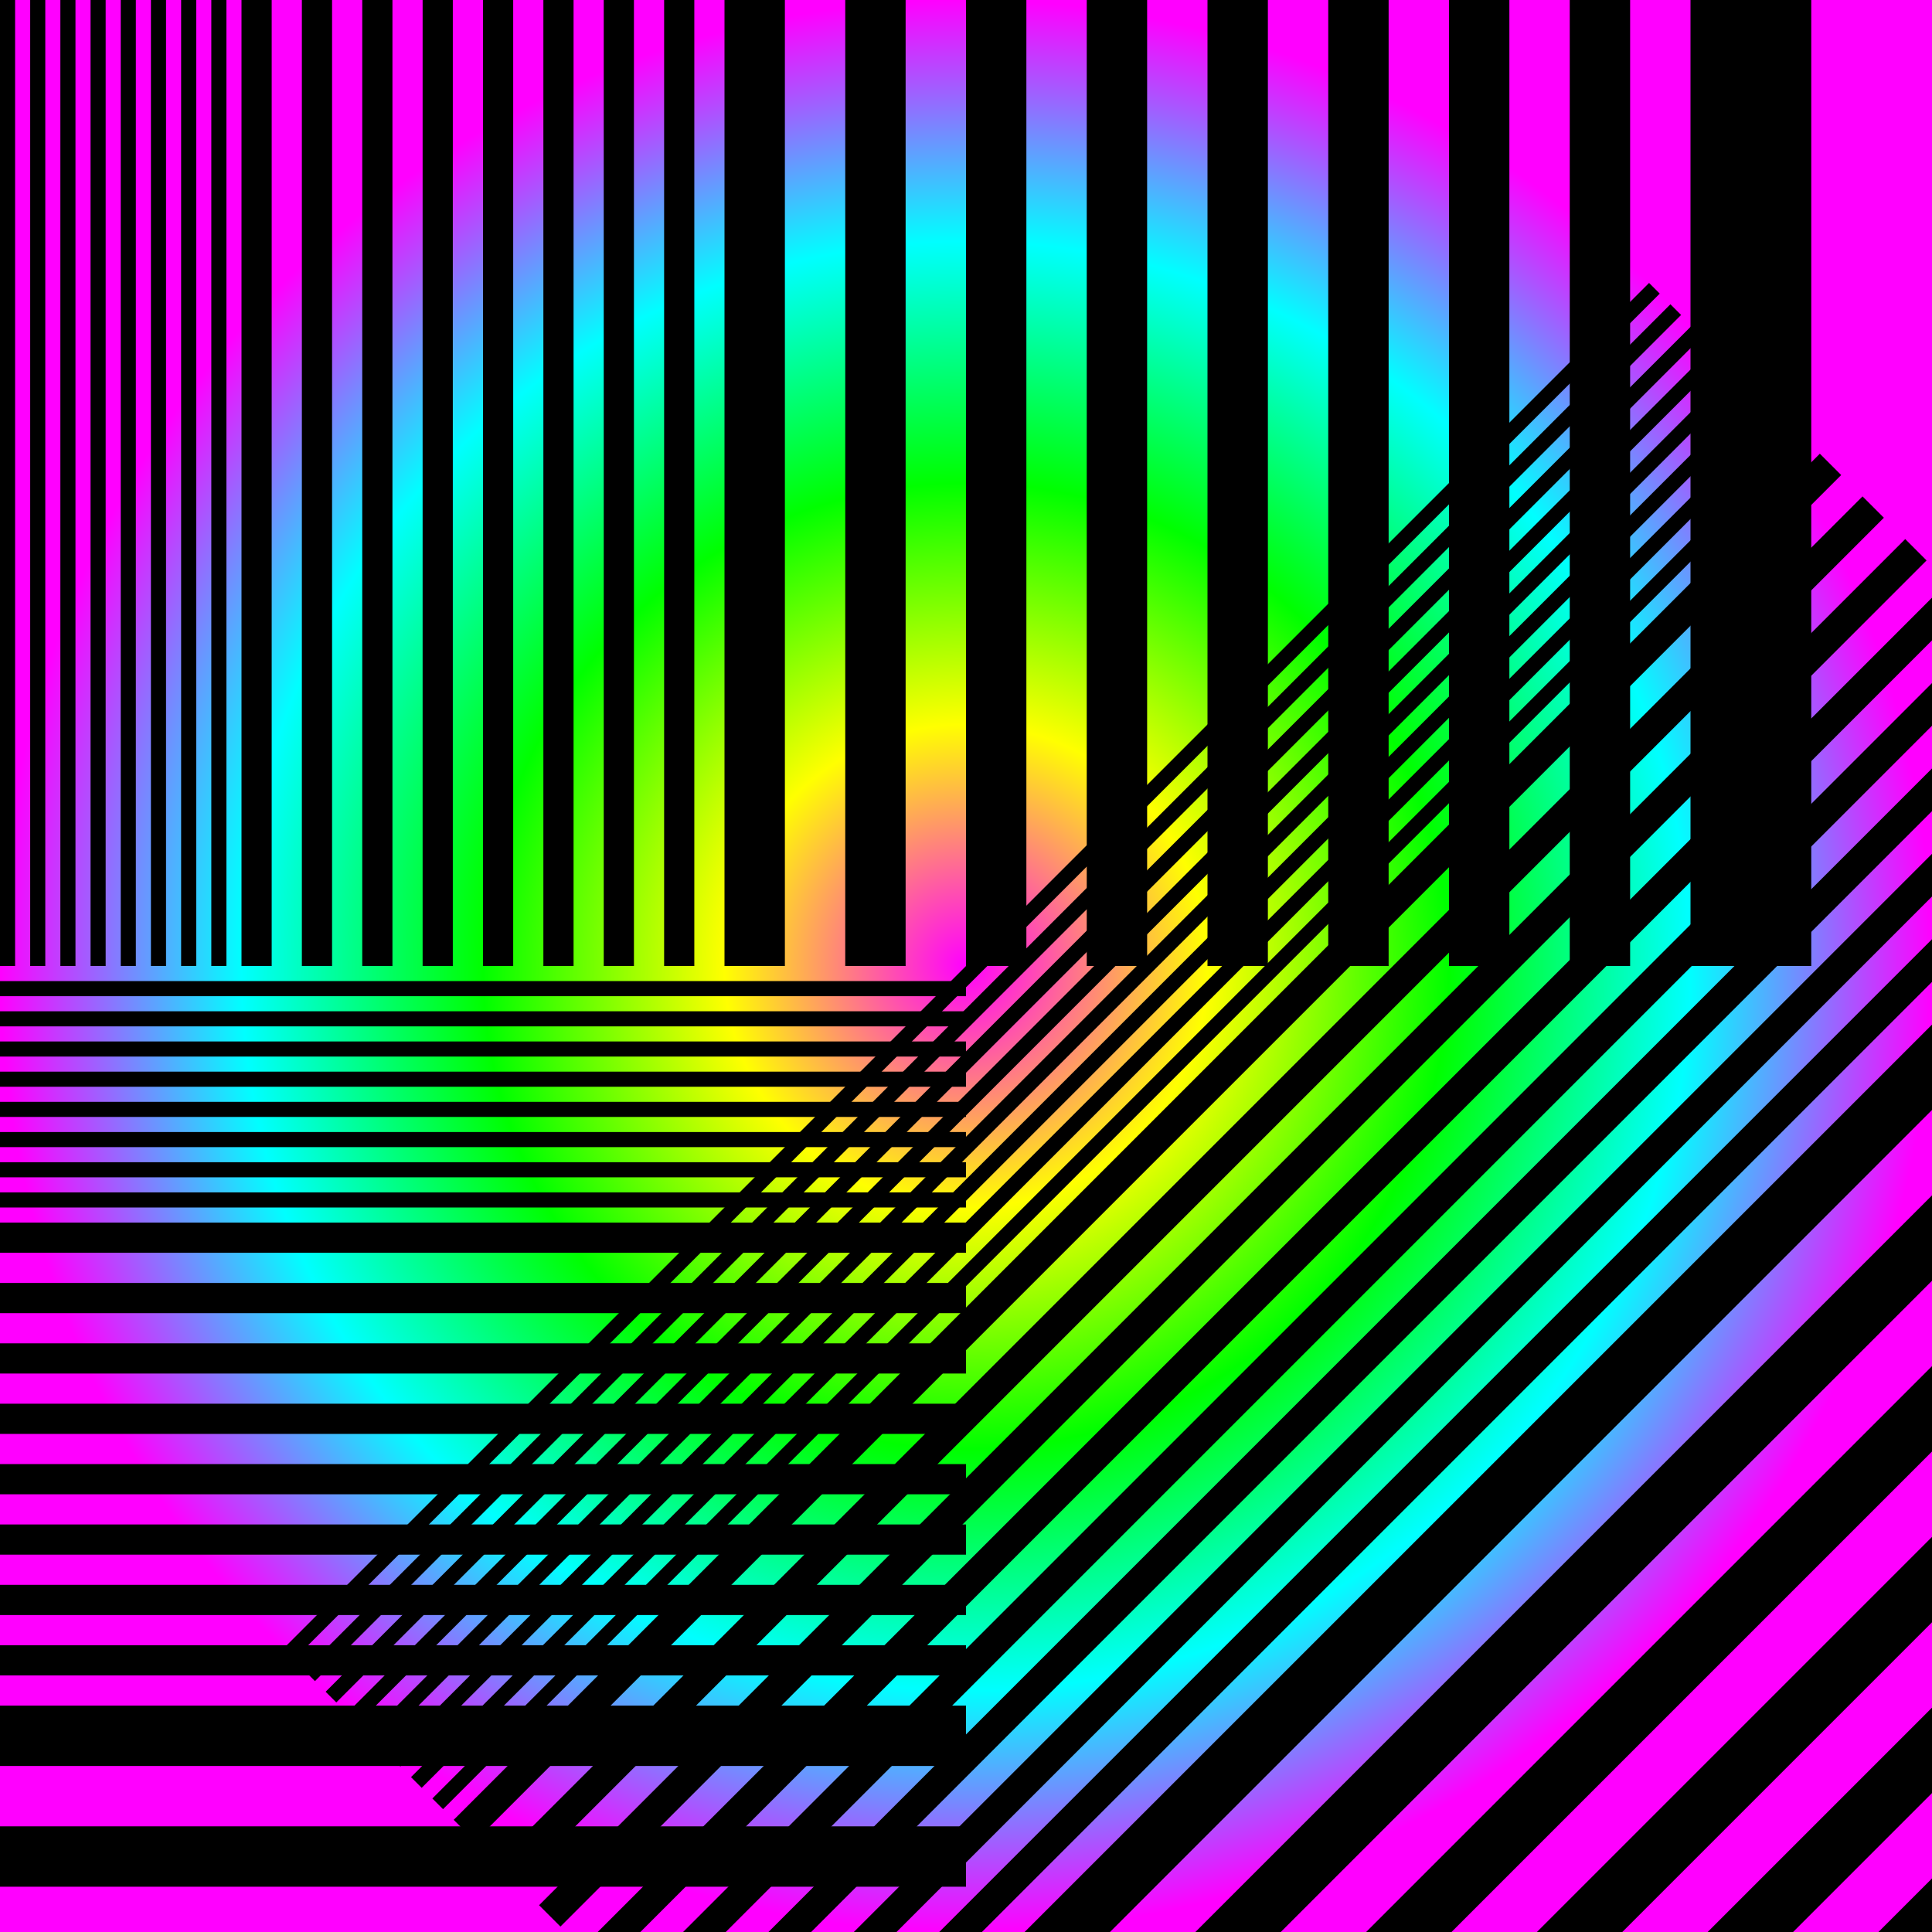 <?xml version="1.0" encoding="UTF-8" standalone="no"?>
<!-- Created with Inkscape (http://www.inkscape.org/) -->

<svg
   width="128"
   height="128"
   viewBox="0 0 128 128"
   version="1.1"
   id="svg138"
   inkscape:version="1.2.2 (732a01da63, 2022-12-09)"
   sodipodi:docname="testimage.svg"
   inkscape:export-filename="testimage.png"
   inkscape:export-xdpi="192"
   inkscape:export-ydpi="192"
   xmlns:inkscape="http://www.inkscape.org/namespaces/inkscape"
   xmlns:sodipodi="http://sodipodi.sourceforge.net/DTD/sodipodi-0.dtd"
   xmlns:xlink="http://www.w3.org/1999/xlink"
   xmlns="http://www.w3.org/2000/svg"
   xmlns:svg="http://www.w3.org/2000/svg">
  <rect x="0" y="0" width="128" height="128" fill="#333333" stroke="none"/>
  <sodipodi:namedview
     id="namedview140"
     pagecolor="#ffffff"
     bordercolor="#000000"
     borderopacity="0.25"
     inkscape:showpageshadow="2"
     inkscape:pageopacity="0.0"
     inkscape:pagecheckerboard="0"
     inkscape:deskcolor="#d1d1d1"
     inkscape:document-units="px"
     showgrid="true"
     showguides="true"
     inkscape:lockguides="true"
     inkscape:zoom="5.17549"
     inkscape:cx="75.451793"
     inkscape:cy="68.012884"
     inkscape:window-width="2560"
     inkscape:window-height="1417"
     inkscape:window-x="-8"
     inkscape:window-y="-8"
     inkscape:window-maximized="1"
     inkscape:current-layer="layer1">
    <inkscape:grid
       type="xygrid"
       id="grid259"
       empspacing="4"
       originx="0"
       originy="0" />
    <inkscape:grid
       type="xygrid"
       id="grid261"
       spacingy="16"
       spacingx="16"
       color="#e5001f"
       opacity="0.149"
       originx="0"
       originy="0" />
    <sodipodi:guide
       position="-68,64"
       orientation="0,-1"
       id="guide263"
       inkscape:locked="true" />
    <sodipodi:guide
       position="64,64"
       orientation="1,0"
       id="guide315"
       inkscape:locked="true" />
  </sodipodi:namedview>
  <defs
     id="defs135">
    <linearGradient
       inkscape:collect="always"
       id="linearGradient1738">
      <stop
         style="stop-color:#ff00ff;stop-opacity:1;"
         offset="0"
         id="stop1734" />
      <stop
         style="stop-color:#ffff00;stop-opacity:1"
         offset="0.25"
         id="stop1744" />
      <stop
         style="stop-color:#00ff00;stop-opacity:1"
         offset="0.5"
         id="stop1742" />
      <stop
         style="stop-color:#00ffff;stop-opacity:1"
         offset="0.75"
         id="stop1746" />
      <stop
         style="stop-color:#ff00ff;stop-opacity:1"
         offset="1"
         id="stop1736" />
    </linearGradient>
    <radialGradient
       inkscape:collect="always"
       xlink:href="#linearGradient1738"
       id="radialGradient1740"
       cx="64"
       cy="64"
       fx="64"
       fy="64"
       r="64"
       gradientUnits="userSpaceOnUse" />
  </defs>
  <g
     inkscape:label="Ebene 1"
     inkscape:groupmode="layer"
     id="layer1">
    <rect
       style="fill:url(#radialGradient1740);stroke-linecap:round;stroke-linejoin:round;fill-opacity:1"
       id="rect1023"
       width="128"
       height="128"
       x="0"
       y="0" />
    <rect
       style="fill:#000000;stroke:none;stroke-linecap:round;stroke-linejoin:round"
       id="rect1356"
       width="1"
       height="64"
       x="0"
       y="0" />
    <rect
       style="fill:#000000;stroke:none;stroke-linecap:round;stroke-linejoin:round"
       id="rect1356-8"
       width="1"
       height="64"
       x="2"
       y="-2.3146963e-06" />
    <rect
       style="fill:#000000;stroke:none;stroke-linecap:round;stroke-linejoin:round"
       id="rect1356-0"
       width="1"
       height="64"
       x="4"
       y="-8.8146962e-06" />
    <rect
       style="fill:#000000;stroke:none;stroke-linecap:round;stroke-linejoin:round"
       id="rect1356-8-5"
       width="1"
       height="64"
       x="6"
       y="-9.4073503e-06" />
    <rect
       style="fill:#000000;stroke:none;stroke-linecap:round;stroke-linejoin:round"
       id="rect1356-5"
       width="1"
       height="64"
       x="8"
       y="-1.0129394e-05" />
    <rect
       style="fill:#000000;stroke:none;stroke-linecap:round;stroke-linejoin:round"
       id="rect1356-8-6"
       width="1"
       height="64"
       x="10"
       y="-1.3944092e-05" />
    <rect
       style="fill:#000000;stroke:none;stroke-linecap:round;stroke-linejoin:round"
       id="rect1356-0-8"
       width="1"
       height="64"
       x="12"
       y="-1.775879e-05" />
    <rect
       style="fill:#000000;stroke:none;stroke-linecap:round;stroke-linejoin:round"
       id="rect1356-8-5-4"
       width="1"
       height="64"
       x="14"
       y="-1.775879e-05" />
    <rect
       style="fill:#000000;stroke:none;stroke-width:1.414;stroke-linecap:round;stroke-linejoin:round"
       id="rect1356-55"
       width="2"
       height="64"
       x="16"
       y="0" />
    <rect
       style="fill:#000000;stroke:none;stroke-width:1.414;stroke-linecap:round;stroke-linejoin:round"
       id="rect1356-8-0"
       width="2"
       height="64"
       x="20"
       y="-1.9073486e-06" />
    <rect
       style="fill:#000000;stroke:none;stroke-width:1.414;stroke-linecap:round;stroke-linejoin:round"
       id="rect1356-0-1"
       width="2"
       height="64"
       x="24"
       y="-9.5367432e-06" />
    <rect
       style="fill:#000000;stroke:none;stroke-width:1.414;stroke-linecap:round;stroke-linejoin:round"
       id="rect1356-8-5-3"
       width="2"
       height="64"
       x="28"
       y="-9.5367432e-06" />
    <rect
       style="fill:#000000;stroke:none;stroke-width:1.414;stroke-linecap:round;stroke-linejoin:round"
       id="rect1356-5-4"
       width="2"
       height="64"
       x="32"
       y="-9.5367432e-06" />
    <rect
       style="fill:#000000;stroke:none;stroke-width:1.414;stroke-linecap:round;stroke-linejoin:round"
       id="rect1356-8-6-8"
       width="2"
       height="64"
       x="36"
       y="-1.335144e-05" />
    <rect
       style="fill:#000000;stroke:none;stroke-width:1.414;stroke-linecap:round;stroke-linejoin:round"
       id="rect1356-0-8-0"
       width="2"
       height="64"
       x="40"
       y="-1.7166138e-05" />
    <rect
       style="fill:#000000;stroke:none;stroke-width:1.414;stroke-linecap:round;stroke-linejoin:round"
       id="rect1356-8-5-4-6"
       width="2"
       height="64"
       x="44"
       y="-1.7166138e-05" />
    <rect
       style="fill:#000000;stroke:none;stroke-width:2;stroke-linecap:round;stroke-linejoin:round"
       id="rect1356-55-7"
       width="4"
       height="64"
       x="48"
       y="-3.6293945e-06" />
    <rect
       style="fill:#000000;stroke:none;stroke-width:2;stroke-linecap:round;stroke-linejoin:round"
       id="rect1356-8-0-7"
       width="4"
       height="64"
       x="56"
       y="-5.5367432e-06" />
    <rect
       style="fill:#000000;stroke:none;stroke-width:2;stroke-linecap:round;stroke-linejoin:round"
       id="rect1356-0-1-1"
       width="4"
       height="64"
       x="64"
       y="-1.3166137e-05" />
    <rect
       style="fill:#000000;stroke:none;stroke-width:2;stroke-linecap:round;stroke-linejoin:round"
       id="rect1356-8-5-3-3"
       width="4"
       height="64"
       x="72"
       y="-1.3166137e-05" />
    <rect
       style="fill:#000000;stroke:none;stroke-width:2;stroke-linecap:round;stroke-linejoin:round"
       id="rect1356-5-4-4"
       width="4"
       height="64"
       x="80"
       y="-1.3166137e-05" />
    <rect
       style="fill:#000000;stroke:none;stroke-width:2;stroke-linecap:round;stroke-linejoin:round"
       id="rect1356-8-6-8-4"
       width="4"
       height="64"
       x="88"
       y="-1.6980835e-05" />
    <rect
       style="fill:#000000;stroke:none;stroke-width:2;stroke-linecap:round;stroke-linejoin:round"
       id="rect1356-0-8-0-4"
       width="4"
       height="64"
       x="96"
       y="-2.0795533e-05" />
    <rect
       style="fill:#000000;stroke:none;stroke-width:2;stroke-linecap:round;stroke-linejoin:round"
       id="rect1356-8-5-4-6-0"
       width="4"
       height="64"
       x="104"
       y="-2.0795533e-05" />
    <rect
       style="fill:#000000;stroke:none;stroke-width:2.828;stroke-linecap:round;stroke-linejoin:round"
       id="rect1356-8-5-4-6-0-2"
       width="8"
       height="64"
       x="112"
       y="-2.8610229e-06" />
    <rect
       style="fill:#000000;stroke:none;stroke-linecap:round;stroke-linejoin:round"
       id="rect1356-9"
       width="1"
       height="64"
       x="65"
       y="-64"
       transform="rotate(90)" />
    <rect
       style="fill:#000000;stroke:none;stroke-linecap:round;stroke-linejoin:round"
       id="rect1356-8-8"
       width="1"
       height="64"
       x="67"
       y="-64"
       transform="rotate(90)" />
    <rect
       style="fill:#000000;stroke:none;stroke-linecap:round;stroke-linejoin:round"
       id="rect1356-0-0"
       width="1"
       height="64"
       x="69"
       y="-64"
       transform="rotate(90)" />
    <rect
       style="fill:#000000;stroke:none;stroke-linecap:round;stroke-linejoin:round"
       id="rect1356-8-5-0"
       width="1"
       height="64"
       x="71"
       y="-64"
       transform="rotate(90)" />
    <rect
       style="fill:#000000;stroke:none;stroke-linecap:round;stroke-linejoin:round"
       id="rect1356-5-5"
       width="1"
       height="64"
       x="73"
       y="-64"
       transform="rotate(90)" />
    <rect
       style="fill:#000000;stroke:none;stroke-linecap:round;stroke-linejoin:round"
       id="rect1356-8-6-1"
       width="1"
       height="64"
       x="75"
       y="-64"
       transform="rotate(90)" />
    <rect
       style="fill:#000000;stroke:none;stroke-linecap:round;stroke-linejoin:round"
       id="rect1356-0-8-9"
       width="1"
       height="64"
       x="77"
       y="-64"
       transform="rotate(90)" />
    <rect
       style="fill:#000000;stroke:none;stroke-linecap:round;stroke-linejoin:round"
       id="rect1356-8-5-4-9"
       width="1"
       height="64"
       x="79"
       y="-64"
       transform="rotate(90)" />
    <rect
       style="fill:#000000;stroke:none;stroke-width:1.414;stroke-linecap:round;stroke-linejoin:round"
       id="rect1356-55-75"
       width="2"
       height="64"
       x="81"
       y="-64"
       transform="rotate(90)" />
    <rect
       style="fill:#000000;stroke:none;stroke-width:1.414;stroke-linecap:round;stroke-linejoin:round"
       id="rect1356-8-0-4"
       width="2"
       height="64"
       x="85"
       y="-64"
       transform="rotate(90)" />
    <rect
       style="fill:#000000;stroke:none;stroke-width:1.414;stroke-linecap:round;stroke-linejoin:round"
       id="rect1356-0-1-3"
       width="2"
       height="64"
       x="89"
       y="-64"
       transform="rotate(90)" />
    <rect
       style="fill:#000000;stroke:none;stroke-width:1.414;stroke-linecap:round;stroke-linejoin:round"
       id="rect1356-8-5-3-5"
       width="2"
       height="64"
       x="93"
       y="-64"
       transform="rotate(90)" />
    <rect
       style="fill:#000000;stroke:none;stroke-width:1.414;stroke-linecap:round;stroke-linejoin:round"
       id="rect1356-5-4-3"
       width="2"
       height="64"
       x="97"
       y="-64"
       transform="rotate(90)" />
    <rect
       style="fill:#000000;stroke:none;stroke-width:1.414;stroke-linecap:round;stroke-linejoin:round"
       id="rect1356-8-6-8-2"
       width="2"
       height="64"
       x="101"
       y="-64"
       transform="rotate(90)" />
    <rect
       style="fill:#000000;stroke:none;stroke-width:1.414;stroke-linecap:round;stroke-linejoin:round"
       id="rect1356-0-8-0-9"
       width="2"
       height="64"
       x="105"
       y="-64"
       transform="rotate(90)" />
    <rect
       style="fill:#000000;stroke:none;stroke-width:1.414;stroke-linecap:round;stroke-linejoin:round"
       id="rect1356-8-5-4-6-03"
       width="2"
       height="64"
       x="109"
       y="-64"
       transform="rotate(90)" />
    <rect
       style="fill:#000000;stroke:none;stroke-width:2;stroke-linecap:round;stroke-linejoin:round"
       id="rect1356-55-7-1"
       width="4"
       height="64"
       x="113"
       y="-64"
       transform="rotate(90)" />
    <rect
       style="fill:#000000;stroke:none;stroke-width:2;stroke-linecap:round;stroke-linejoin:round"
       id="rect1356-8-0-7-1"
       width="4"
       height="64"
       x="121"
       y="-64"
       transform="rotate(90)" />
    <rect
       style="fill:#000000;stroke:none;stroke-width:1.414;stroke-linecap:round;stroke-linejoin:round"
       id="rect1356-9-1"
       width="1"
       height="128"
       x="90.51"
       y="-64"
       transform="rotate(45)" />
    <rect
       style="fill:#000000;stroke:none;stroke-width:1.414;stroke-linecap:round;stroke-linejoin:round"
       id="rect1356-8-8-7"
       width="1"
       height="128"
       x="92.51"
       y="-64"
       transform="rotate(45)" />
    <rect
       style="fill:#000000;stroke:none;stroke-width:1.414;stroke-linecap:round;stroke-linejoin:round"
       id="rect1356-0-0-2"
       width="1"
       height="128"
       x="94.51"
       y="-64"
       transform="rotate(45)" />
    <rect
       style="fill:#000000;stroke:none;stroke-width:1.414;stroke-linecap:round;stroke-linejoin:round"
       id="rect1356-8-5-0-5"
       width="1"
       height="128"
       x="96.51"
       y="-64"
       transform="rotate(45)" />
    <rect
       style="fill:#000000;stroke:none;stroke-width:1.414;stroke-linecap:round;stroke-linejoin:round"
       id="rect1356-5-5-6"
       width="1"
       height="128"
       x="98.51"
       y="-64"
       transform="rotate(45)" />
    <rect
       style="fill:#000000;stroke:none;stroke-width:1.414;stroke-linecap:round;stroke-linejoin:round"
       id="rect1356-8-6-1-3"
       width="1"
       height="128"
       x="100.51"
       y="-64"
       transform="rotate(45)" />
    <rect
       style="fill:#000000;stroke:none;stroke-width:1.414;stroke-linecap:round;stroke-linejoin:round"
       id="rect1356-0-8-9-7"
       width="1"
       height="128"
       x="102.51"
       y="-64"
       transform="rotate(45)" />
    <rect
       style="fill:#000000;stroke:none;stroke-width:1.414;stroke-linecap:round;stroke-linejoin:round"
       id="rect1356-8-5-4-9-6"
       width="1"
       height="128"
       x="104.51"
       y="-64"
       transform="rotate(45)" />
    <rect
       style="fill:#000000;stroke:none;stroke-width:2;stroke-linecap:round;stroke-linejoin:round"
       id="rect1356-55-75-3"
       width="2"
       height="128"
       x="106.51"
       y="-64"
       transform="rotate(45)" />
    <rect
       style="fill:#000000;stroke:none;stroke-width:2;stroke-linecap:round;stroke-linejoin:round"
       id="rect1356-8-0-4-0"
       width="2"
       height="128"
       x="110.51"
       y="-64"
       transform="rotate(45)" />
    <rect
       style="fill:#000000;stroke:none;stroke-width:2;stroke-linecap:round;stroke-linejoin:round"
       id="rect1356-0-1-3-9"
       width="2"
       height="128"
       x="114.51"
       y="-64"
       transform="rotate(45)" />
    <rect
       style="fill:#000000;stroke:none;stroke-width:2;stroke-linecap:round;stroke-linejoin:round"
       id="rect1356-8-5-3-5-1"
       width="2"
       height="128"
       x="118.51"
       y="-64"
       transform="rotate(45)" />
    <rect
       style="fill:#000000;stroke:none;stroke-width:2;stroke-linecap:round;stroke-linejoin:round"
       id="rect1356-5-4-3-5"
       width="2"
       height="128"
       x="122.51"
       y="-64"
       transform="rotate(45)" />
    <rect
       style="fill:#000000;stroke:none;stroke-width:2;stroke-linecap:round;stroke-linejoin:round"
       id="rect1356-8-6-8-2-3"
       width="2"
       height="128"
       x="126.51"
       y="-64"
       transform="rotate(45)" />
    <rect
       style="fill:#000000;stroke:none;stroke-width:2;stroke-linecap:round;stroke-linejoin:round"
       id="rect1356-0-8-0-9-5"
       width="2"
       height="128"
       x="130.51"
       y="-64"
       transform="rotate(45)" />
    <rect
       style="fill:#000000;stroke:none;stroke-width:2;stroke-linecap:round;stroke-linejoin:round"
       id="rect1356-8-5-4-6-03-4"
       width="2"
       height="128"
       x="134.51"
       y="-64"
       transform="rotate(45)" />
    <rect
       style="fill:#000000;stroke:none;stroke-width:2.828;stroke-linecap:round;stroke-linejoin:round"
       id="rect1356-55-7-1-5"
       width="4"
       height="128"
       x="138.51"
       y="-64"
       transform="rotate(45)" />
    <rect
       style="fill:#000000;stroke:none;stroke-width:2.828;stroke-linecap:round;stroke-linejoin:round"
       id="rect1356-8-0-7-1-1"
       width="4"
       height="128"
       x="146.51"
       y="-64"
       transform="rotate(45)" />
    <rect
       style="fill:#000000;stroke:none;stroke-width:2.828;stroke-linecap:round;stroke-linejoin:round"
       id="rect1356-55-7-1-5-1"
       width="4"
       height="128"
       x="154.51"
       y="-64"
       transform="rotate(45)" />
    <rect
       style="fill:#000000;stroke:none;stroke-width:2.828;stroke-linecap:round;stroke-linejoin:round"
       id="rect1356-8-0-7-1-1-5"
       width="4"
       height="128"
       x="162.51"
       y="-64"
       transform="rotate(45)" />
    <rect
       style="fill:#000000;stroke:none;stroke-width:2.828;stroke-linecap:round;stroke-linejoin:round"
       id="rect1356-55-7-1-5-1-1"
       width="4"
       height="128"
       x="170.51"
       y="-64"
       transform="rotate(45)" />
    <rect
       style="fill:#000000;stroke:none;stroke-width:2.828;stroke-linecap:round;stroke-linejoin:round"
       id="rect1356-8-0-7-1-1-5-1"
       width="4"
       height="128"
       x="178.51"
       y="-64"
       transform="rotate(45)" />
  </g>
</svg>
